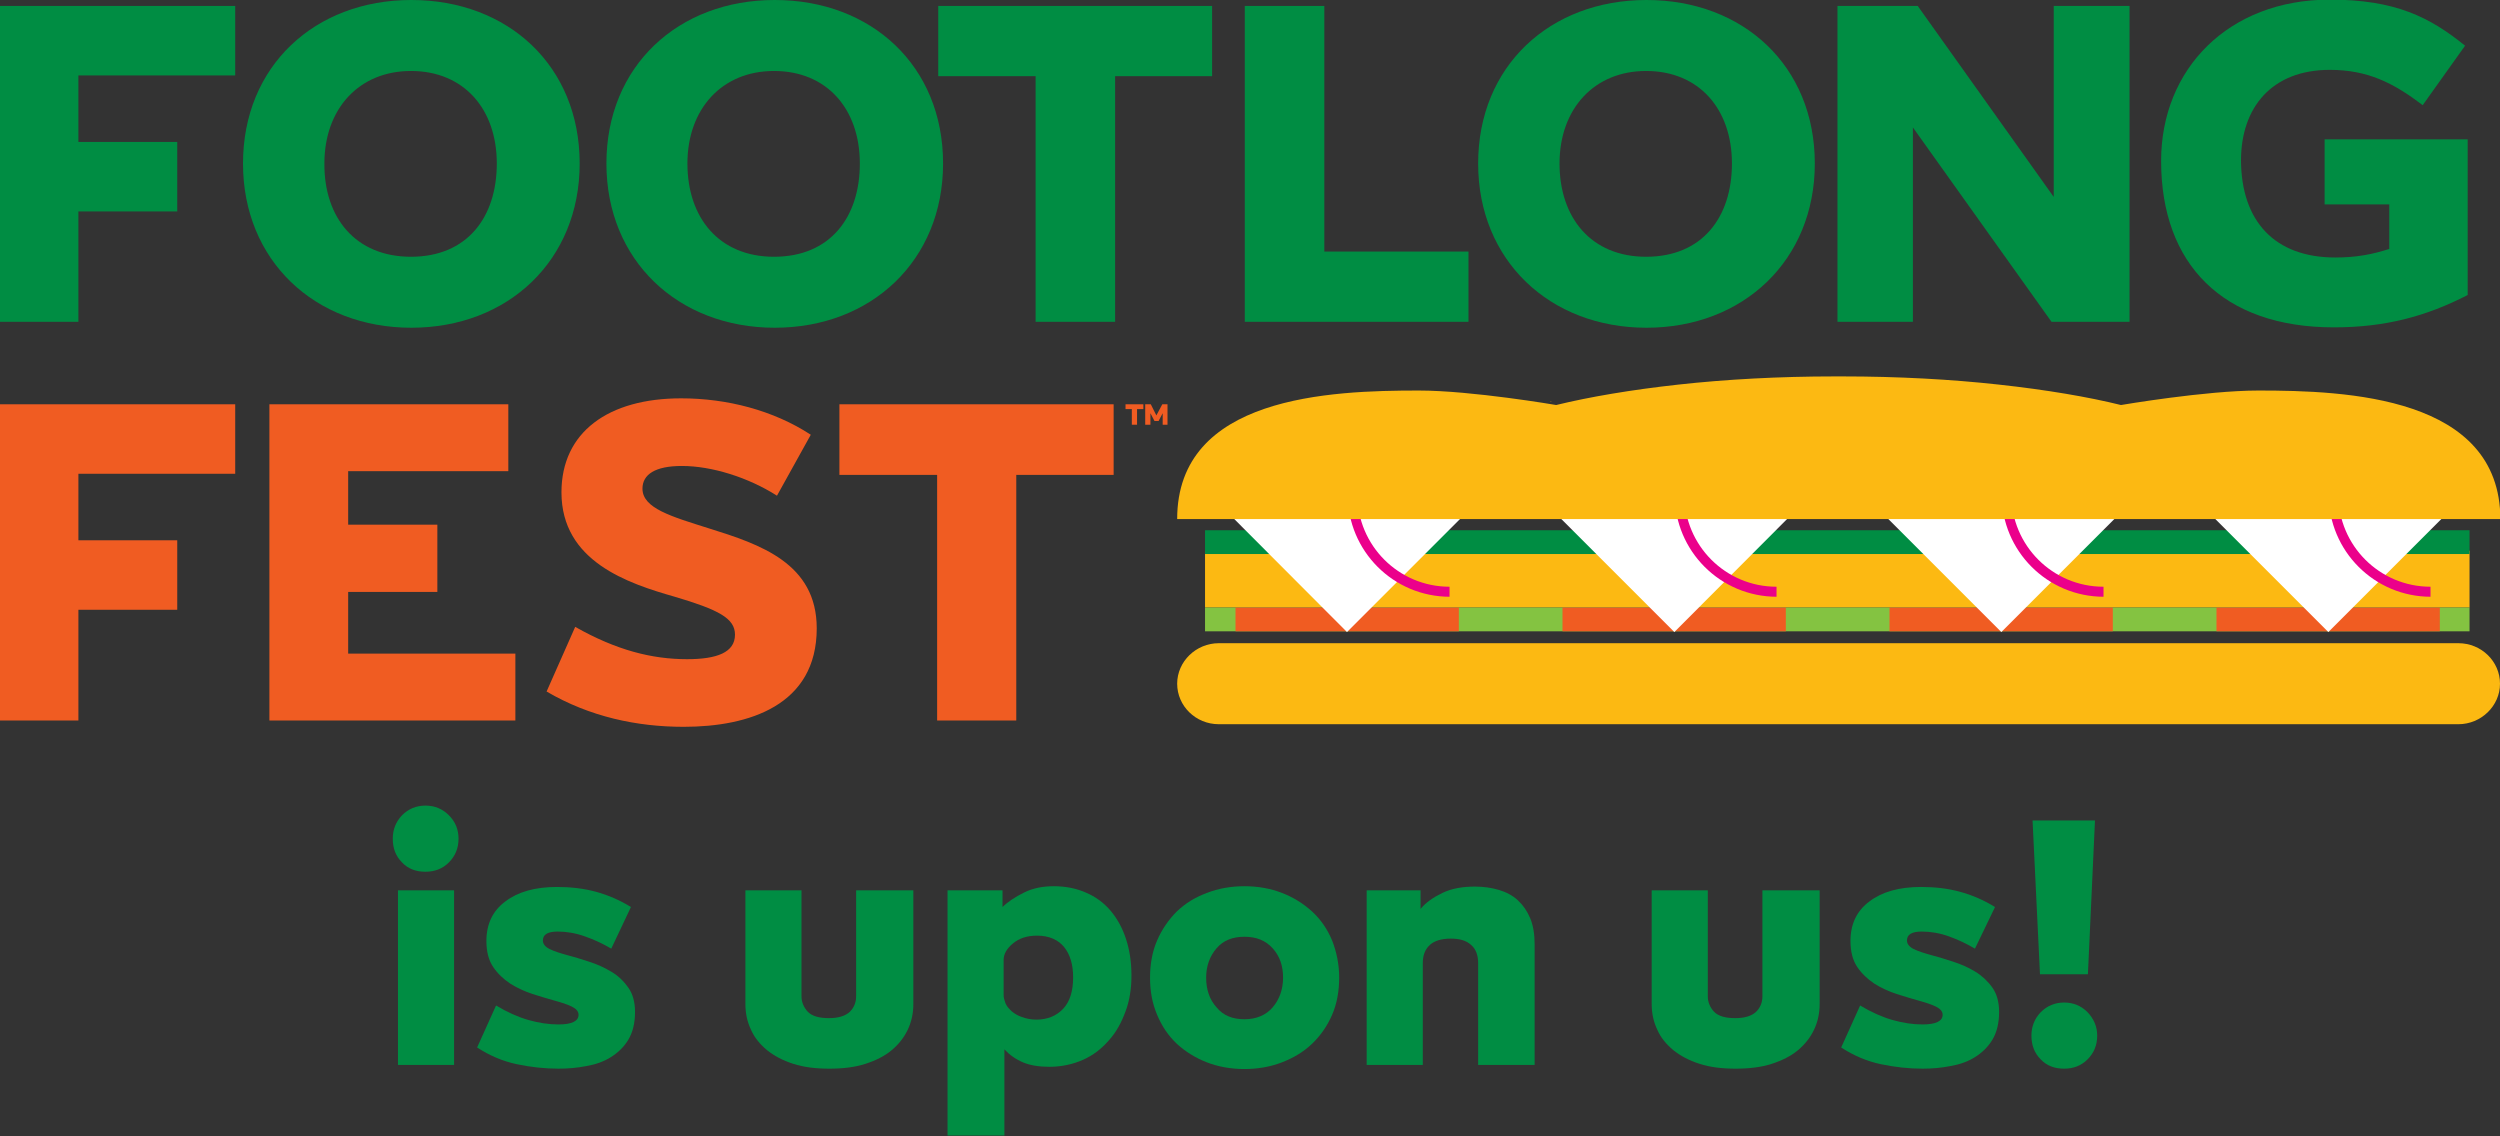 <?xml version="1.0" encoding="utf-8"?>
<!-- Generator: Adobe Illustrator 19.0.1, SVG Export Plug-In . SVG Version: 6.00 Build 0)  -->
<svg version="1.1" id="Layer_1" xmlns="http://www.w3.org/2000/svg" xmlns:xlink="http://www.w3.org/1999/xlink" x="0px" y="0px"
	 viewBox="0 0 672.8 305.8" style="enable-background:new 0 0 672.8 305.8;" xml:space="preserve">
<rect x="0" y="0" width="672.8" height="305.8" fill="#333333" stroke="none"/>
<style type="text/css">
	.st0{fill:#FCB912;}
	.st1{fill:#008D43;}
	.st2{fill:#F05C22;}
	.st3{fill:#FFC113;}
	.st4{fill:#84C341;}
	.st5{fill:#FFFFFF;}
	.st6{fill:#EB008B;}
	.st7{fill:none;}
</style>
<g>
	<path class="st0" d="M672.8,184c0,6-5.1,10.9-11.2,10.9H328c-6.2,0-11.2-4.9-11.2-10.9c0-6,5.1-10.9,11.2-10.9h333.6
		C667.8,173.1,672.8,178,672.8,184"/>
	<polygon class="st1" points="0,1.6 0,86.6 21.1,86.6 21.1,56.9 47.7,56.9 47.7,38.2 21.1,38.2 21.1,20.3 63.3,20.3 63.3,1.6 	"/>
	<path class="st1" d="M110.7,88.2c-26,0-45.3-18.1-45.3-44.2c0-26.2,19.3-44,45.3-44c26,0,45.3,17.7,45.3,44
		C156,70.1,136.7,88.2,110.7,88.2 M110.6,69.1c15.1,0,23.1-10.6,23.1-25.1c0-14.7-8.9-24.9-23.1-24.9c-14,0-23.3,10.2-23.3,24.9
		C87.2,58.6,95.7,69.1,110.6,69.1"/>
	<path class="st1" d="M208.5,88.2c-26,0-45.3-18.1-45.3-44.2c0-26.2,19.3-44,45.3-44s45.3,17.7,45.3,44
		C253.8,70.1,234.5,88.2,208.5,88.2 M208.3,69.1c15.1,0,23.1-10.6,23.1-25.1c0-14.7-8.9-24.9-23.1-24.9c-14,0-23.3,10.2-23.3,24.9
		C185,58.6,193.5,69.1,208.3,69.1"/>
	<polygon class="st1" points="278.7,86.6 278.7,20.5 252.5,20.5 252.5,1.6 326.2,1.6 326.2,20.5 300.1,20.5 300.1,86.6 	"/>
	<polygon class="st1" points="335,86.6 335,1.6 356.4,1.6 356.4,67.7 395.2,67.7 395.2,86.6 	"/>
	<path class="st1" d="M443.1,88.2c-26,0-45.3-18.1-45.3-44.2c0-26.2,19.3-44,45.3-44c26,0,45.3,17.7,45.3,44
		C488.4,70.1,469.1,88.2,443.1,88.2 M443,69.1c15.1,0,23.1-10.6,23.1-25.1c0-14.7-8.9-24.9-23.1-24.9c-14,0-23.3,10.2-23.3,24.9
		C419.7,58.6,428.2,69.1,443,69.1"/>
	<polygon class="st1" points="514.8,34.3 514.8,86.6 494.5,86.6 494.5,1.6 516.1,1.6 552.7,53 552.7,1.6 573.1,1.6 573.1,86.6 
		552.1,86.6 	"/>
	<path class="st1" d="M643,55h-17.4V37.5h38.5v41.9c-11.1,5.7-22.1,8.7-36,8.7c-29.9,0-46.5-17-46.5-44.8
		c0-24.7,18.1-43.4,45.4-43.4c17.6,0,26.9,4.7,36.4,12.4l-11.4,16c-7.9-6-14.8-9.5-25-9.5c-15.6,0-23.9,10.1-23.9,24.4
		c0.1,16.3,9,26.1,25.4,26.1c5.8,0,10.1-0.9,14.5-2.3V55z"/>
	<polygon class="st2" points="0,193.9 0,108.8 63.3,108.8 63.3,127.5 21.1,127.5 21.1,145.4 47.7,145.4 47.7,164.1 21.1,164.1 
		21.1,193.9 	"/>
	<polygon class="st2" points="72.5,193.9 72.5,108.8 136.8,108.8 136.8,126.8 93.7,126.8 93.7,141.2 117.7,141.2 117.7,159.3 
		93.7,159.3 93.7,175.9 138.7,175.9 138.7,193.9 	"/>
	<path class="st2" d="M209.1,133.4c-7.7-4.9-17.5-8-25.6-8c-7.2,0-10.6,2.3-10.6,6.1c0,5.3,7.8,7.5,17.9,10.7
		c13.8,4.3,29,9.4,29,26.9c0,20.7-18.2,26.5-35.8,26.5c-12.6,0-25.3-2.7-36.9-9.5l7.7-17.4c11.1,6.3,20.7,8.7,30.1,8.7
		c8,0,12.9-1.8,12.9-6.6c0-4.4-4.4-6.7-16.2-10.2c-12.6-3.6-30.5-9.5-30.5-28.1c0-16.2,12.6-25.3,32.2-25.3
		c12.3,0,24.8,3.2,34.9,9.8L209.1,133.4z"/>
	<polygon class="st2" points="252.2,193.9 252.2,127.8 225.9,127.8 225.9,108.8 299.7,108.8 299.7,127.8 273.5,127.8 273.5,193.9 	
		"/>
	<path class="st3" d="M417.6,108h-0.5c0.1,0,0.2,0,0.3-0.1C417.5,108,417.5,108,417.6,108"/>
	<rect x="324.3" y="148.2" class="st0" width="340.3" height="15.3"/>
	<rect x="324.3" y="163.5" class="st4" width="340.3" height="6.4"/>
	<rect x="324.3" y="142.7" class="st1" width="340.3" height="6.4"/>
	<rect x="332.5" y="163.5" class="st2" width="60.1" height="6.4"/>
	<polygon class="st5" points="324.3,131.8 400.8,131.8 362.5,170.1 	"/>
	<path class="st6" d="M390.2,160.6c-15.2,0-27.5-12.3-27.5-27.5h2.6c0,13.7,11.1,24.8,24.8,24.8V160.6z"/>
	<rect x="420.5" y="163.5" class="st2" width="60.1" height="6.4"/>
	<polygon class="st5" points="412.3,131.8 488.8,131.8 450.6,170.1 	"/>
	<path class="st6" d="M478.2,160.6c-15.2,0-27.5-12.3-27.5-27.5h2.6c0,13.7,11.1,24.8,24.8,24.8V160.6z"/>
	<rect x="508.5" y="163.5" class="st2" width="60.1" height="6.4"/>
	<polygon class="st5" points="500.3,131.8 576.9,131.8 538.6,170.1 	"/>
	<path class="st6" d="M566.2,160.6c-15.2,0-27.5-12.3-27.5-27.5h2.6c0,13.7,11.1,24.8,24.8,24.8V160.6z"/>
	<rect x="596.5" y="163.5" class="st2" width="60.1" height="6.4"/>
	<polygon class="st5" points="588.3,131.8 664.9,131.8 626.6,170.1 	"/>
	<path class="st6" d="M654.2,160.6c-15.2,0-27.5-12.3-27.5-27.5h2.6c0,13.7,11.1,24.8,24.8,24.8V160.6z"/>
	<path class="st0" d="M607.8,105.1c-14.2,0-37,3.9-37,3.9c-8.9-2.2-20.1-4.1-32.9-5.5c-12.7-1.4-27-2.2-42.1-2.2h-2
		c-15.1,0-29.4,0.8-42.1,2.2c-12.7,1.4-23.9,3.3-32.9,5.5c0,0-22.7-3.9-37-3.9c-23.8,0-65,1.5-65,34.6h356.1
		C672.8,106.7,631.6,105.1,607.8,105.1 M419.1,109.1C419.1,109.1,419.1,109.1,419.1,109.1c0.1,0,0.1,0,0.2,0H419.1z M570.6,109.1
		C570.7,109.1,570.7,109.1,570.6,109.1c0.1,0,0.1,0,0.2,0H570.6z"/>
	<path class="st3" d="M419.2,109.1h-0.2C419.1,109.1,419.1,109.1,419.2,109.1C419.2,109.1,419.2,109.1,419.2,109.1"/>
	<path class="st3" d="M419.2,109.1h-0.2C419.1,109.1,419.1,109.1,419.2,109.1C419.2,109.1,419.2,109.1,419.2,109.1"/>
	<path class="st3" d="M419.2,109.1h-0.2C419.1,109.1,419.1,109.1,419.2,109.1C419.2,109.1,419.2,109.1,419.2,109.1"/>
	<path class="st3" d="M570.4,108h-0.2C570.3,108,570.4,108,570.4,108C570.4,108,570.4,108,570.4,108"/>
	<path class="st3" d="M570.4,108h-0.2C570.3,108,570.4,108,570.4,108C570.4,108,570.4,108,570.4,108"/>
	<path class="st3" d="M570.4,108h-0.2C570.3,108,570.4,108,570.4,108C570.4,108,570.4,108,570.4,108"/>
	<polygon class="st2" points="304.6,114.3 304.6,110.1 302.9,110.1 302.9,108.8 307.7,108.8 307.7,110.1 306,110.1 306,114.3 	"/>
	<polygon class="st2" points="312.9,114.3 312.9,111.2 311.8,113.3 310.7,113.3 309.6,111.2 309.6,114.3 308.2,114.3 308.2,108.8 
		309.7,108.8 311.2,111.8 312.8,108.8 314.2,108.8 314.2,114.3 	"/>
	<rect x="0" class="st7" width="672.8" height="195.5"/>
	<path class="st1" d="M123.4,225.7c0,2.6-0.9,4.7-2.6,6.4c-1.7,1.7-3.8,2.5-6.3,2.5c-2.6,0-4.7-0.8-6.3-2.5
		c-1.7-1.7-2.5-3.8-2.5-6.4c0-2.4,0.8-4.5,2.5-6.3c1.7-1.7,3.8-2.6,6.3-2.6c2.5,0,4.6,0.9,6.3,2.6
		C122.6,221.2,123.4,223.3,123.4,225.7z M107.1,286.6v-47h15.1v47H107.1z"/>
	<path class="st1" d="M164.5,255.3c-2.2-1.3-4.5-2.4-7.1-3.3c-2.5-0.9-5-1.3-7.3-1.3c-2.7,0-4,0.8-4,2.4c0,0.9,0.6,1.7,1.8,2.3
		c1.2,0.6,2.8,1.1,4.6,1.6c1.9,0.5,3.9,1.1,6,1.8c2.2,0.7,4.2,1.6,6,2.7c1.9,1.1,3.4,2.6,4.6,4.3c1.2,1.7,1.8,3.9,1.8,6.5
		c0,3-0.6,5.5-1.8,7.5c-1.2,2-2.8,3.5-4.7,4.7c-1.9,1.2-4.2,2-6.6,2.4c-2.5,0.5-5,0.7-7.5,0.7c-3.7,0-7.4-0.4-11.2-1.2
		c-3.8-0.8-7.3-2.3-10.7-4.5l5.1-11.3c3,1.8,5.9,3.1,8.7,3.9c2.8,0.8,5.5,1.2,8.1,1.2c3.6,0,5.4-0.9,5.4-2.6c0-0.9-0.6-1.6-1.8-2.2
		c-1.2-0.6-2.8-1.1-4.6-1.6c-1.8-0.5-3.8-1.1-6-1.8c-2.1-0.7-4.1-1.6-6-2.8c-1.8-1.2-3.4-2.7-4.6-4.5c-1.2-1.8-1.8-4.1-1.8-7
		c0-4.5,1.7-8.1,5.1-10.6c3.4-2.6,8-3.9,13.9-3.9c3.7,0,7.2,0.4,10.5,1.3c3.3,0.9,6.5,2.3,9.4,4.1L164.5,255.3z"/>
	<path class="st1" d="M230.7,239.6h15.1v30.6c0,2.5-0.5,4.8-1.5,6.9c-1,2.1-2.4,3.9-4.3,5.5c-1.9,1.6-4.3,2.8-7.1,3.7
		c-2.8,0.9-6,1.3-9.7,1.3s-6.9-0.4-9.7-1.3c-2.8-0.9-5.1-2.1-7.1-3.7c-1.9-1.6-3.4-3.4-4.3-5.5c-1-2.1-1.5-4.4-1.5-6.9v-30.6h15.1
		v28.5c0,1.6,0.6,3,1.7,4.2c1.2,1.2,3.1,1.7,5.7,1.7c2.6,0,4.4-0.6,5.6-1.7c1.2-1.2,1.7-2.6,1.7-4.2V239.6z"/>
	<path class="st1" d="M255,305.8v-66.2h14.8l0,4.5c1.4-1.4,3.4-2.7,5.8-3.9s5.1-1.7,8-1.7c3.2,0,6.1,0.6,8.6,1.7
		c2.6,1.1,4.8,2.7,6.6,4.8c1.8,2.1,3.2,4.6,4.2,7.6c1,3,1.5,6.3,1.5,10c0,3.4-0.5,6.7-1.6,9.6c-1.1,3-2.5,5.6-4.5,7.8
		c-1.9,2.2-4.2,4-6.9,5.2s-5.8,1.9-9.1,1.9c-2.8,0-5.2-0.4-7.1-1.2c-1.9-0.8-3.6-2-5-3.5v23.2H255z M270.1,267.9
		c0,0.6,0.2,1.3,0.5,2.1c0.3,0.8,0.9,1.4,1.6,2.1c0.7,0.6,1.6,1.2,2.8,1.6c1.1,0.4,2.4,0.7,3.9,0.7c3,0,5.4-1,7.2-2.9
		c1.8-1.9,2.7-4.7,2.7-8.5c0-3.4-0.8-6.1-2.4-8.1c-1.6-2-4.1-3.1-7.3-3.1c-2.7,0-4.8,0.7-6.5,2.1c-1.7,1.4-2.5,2.9-2.5,4.4V267.9z"
		/>
	<path class="st1" d="M360.4,263.1c0,3.6-0.6,7-1.9,10c-1.3,3-3.1,5.6-5.4,7.8s-5,3.8-8.1,5s-6.5,1.8-10.1,1.8
		c-3.6,0-7-0.6-10.1-1.8s-5.8-2.9-8.1-5c-2.3-2.2-4-4.7-5.3-7.8s-1.9-6.3-1.9-10c0-3.6,0.6-7,1.9-10s3.1-5.6,5.3-7.8
		c2.3-2.2,4.9-3.8,8.1-5c3.1-1.2,6.5-1.8,10.1-1.8c3.6,0,7,0.6,10.1,1.8c3.1,1.2,5.8,2.9,8.1,5s4.1,4.7,5.4,7.8
		C359.7,256.2,360.4,259.5,360.4,263.1z M334.9,274.3c3.2,0,5.8-1.1,7.6-3.2c1.8-2.1,2.8-4.8,2.8-8s-0.9-5.8-2.8-7.9
		c-1.9-2.1-4.4-3.1-7.6-3.1c-3.2,0-5.7,1-7.5,3.1c-1.8,2.1-2.8,4.7-2.8,7.9s0.9,5.9,2.8,8C329.2,273.3,331.7,274.3,334.9,274.3z"/>
	<path class="st1" d="M397.8,286.6v-27.4c0-2.1-0.6-3.8-1.9-4.9c-1.3-1.2-3.1-1.7-5.5-1.7c-2.5,0-4.4,0.6-5.6,1.7
		c-1.3,1.2-1.9,2.8-1.9,4.9v27.4h-15.1v-47h14.5v5c1.4-1.7,3.4-3.1,5.9-4.3c2.5-1.2,5.4-1.7,8.7-1.7c2.3,0,4.5,0.3,6.5,0.9
		c2,0.6,3.7,1.5,5.1,2.8c1.4,1.3,2.5,2.9,3.3,4.8c0.8,1.9,1.2,4.3,1.2,7v32.5H397.8z"/>
	<path class="st1" d="M474.6,239.6h15.1v30.6c0,2.5-0.5,4.8-1.5,6.9c-1,2.1-2.4,3.9-4.3,5.5c-1.9,1.6-4.3,2.8-7.1,3.7
		c-2.8,0.9-6,1.3-9.7,1.3s-6.9-0.4-9.7-1.3c-2.8-0.9-5.1-2.1-7.1-3.7c-1.9-1.6-3.4-3.4-4.3-5.5c-1-2.1-1.5-4.4-1.5-6.9v-30.6h15.1
		v28.5c0,1.6,0.6,3,1.7,4.2c1.2,1.2,3.1,1.7,5.7,1.7c2.6,0,4.4-0.6,5.6-1.7c1.2-1.2,1.7-2.6,1.7-4.2V239.6z"/>
	<path class="st1" d="M531.5,255.3c-2.2-1.3-4.5-2.4-7-3.3c-2.5-0.9-5-1.3-7.3-1.3c-2.7,0-4,0.8-4,2.4c0,0.9,0.6,1.7,1.8,2.3
		s2.8,1.1,4.6,1.6c1.9,0.5,3.9,1.1,6,1.8c2.2,0.7,4.2,1.6,6,2.7s3.4,2.6,4.6,4.3c1.2,1.7,1.8,3.9,1.8,6.5c0,3-0.6,5.5-1.8,7.5
		c-1.2,2-2.8,3.5-4.7,4.7c-1.9,1.2-4.2,2-6.6,2.4c-2.5,0.5-5,0.7-7.5,0.7c-3.7,0-7.4-0.4-11.2-1.2c-3.8-0.8-7.3-2.3-10.7-4.5
		l5.1-11.3c3,1.8,5.9,3.1,8.7,3.9c2.8,0.8,5.5,1.2,8.1,1.2c3.6,0,5.4-0.9,5.4-2.6c0-0.9-0.6-1.6-1.8-2.2c-1.2-0.6-2.8-1.1-4.6-1.6
		c-1.8-0.5-3.8-1.1-6-1.8c-2.1-0.7-4.1-1.6-6-2.8c-1.8-1.2-3.4-2.7-4.6-4.5c-1.2-1.8-1.8-4.1-1.8-7c0-4.5,1.7-8.1,5.1-10.6
		c3.4-2.6,8-3.9,13.9-3.9c3.7,0,7.2,0.4,10.5,1.3c3.3,0.9,6.5,2.3,9.4,4.1L531.5,255.3z"/>
	<path class="st1" d="M564.4,278.7c0,2.6-0.9,4.7-2.6,6.4c-1.7,1.7-3.8,2.5-6.3,2.5c-2.6,0-4.7-0.8-6.3-2.5
		c-1.7-1.7-2.5-3.8-2.5-6.4c0-2.4,0.8-4.5,2.5-6.3c1.7-1.7,3.8-2.6,6.3-2.6c2.5,0,4.6,0.9,6.3,2.6
		C563.5,274.2,564.4,276.3,564.4,278.7z M549,262.2l-2-41.4h16.8l-1.9,41.4H549z"/>
</g>
</svg>
